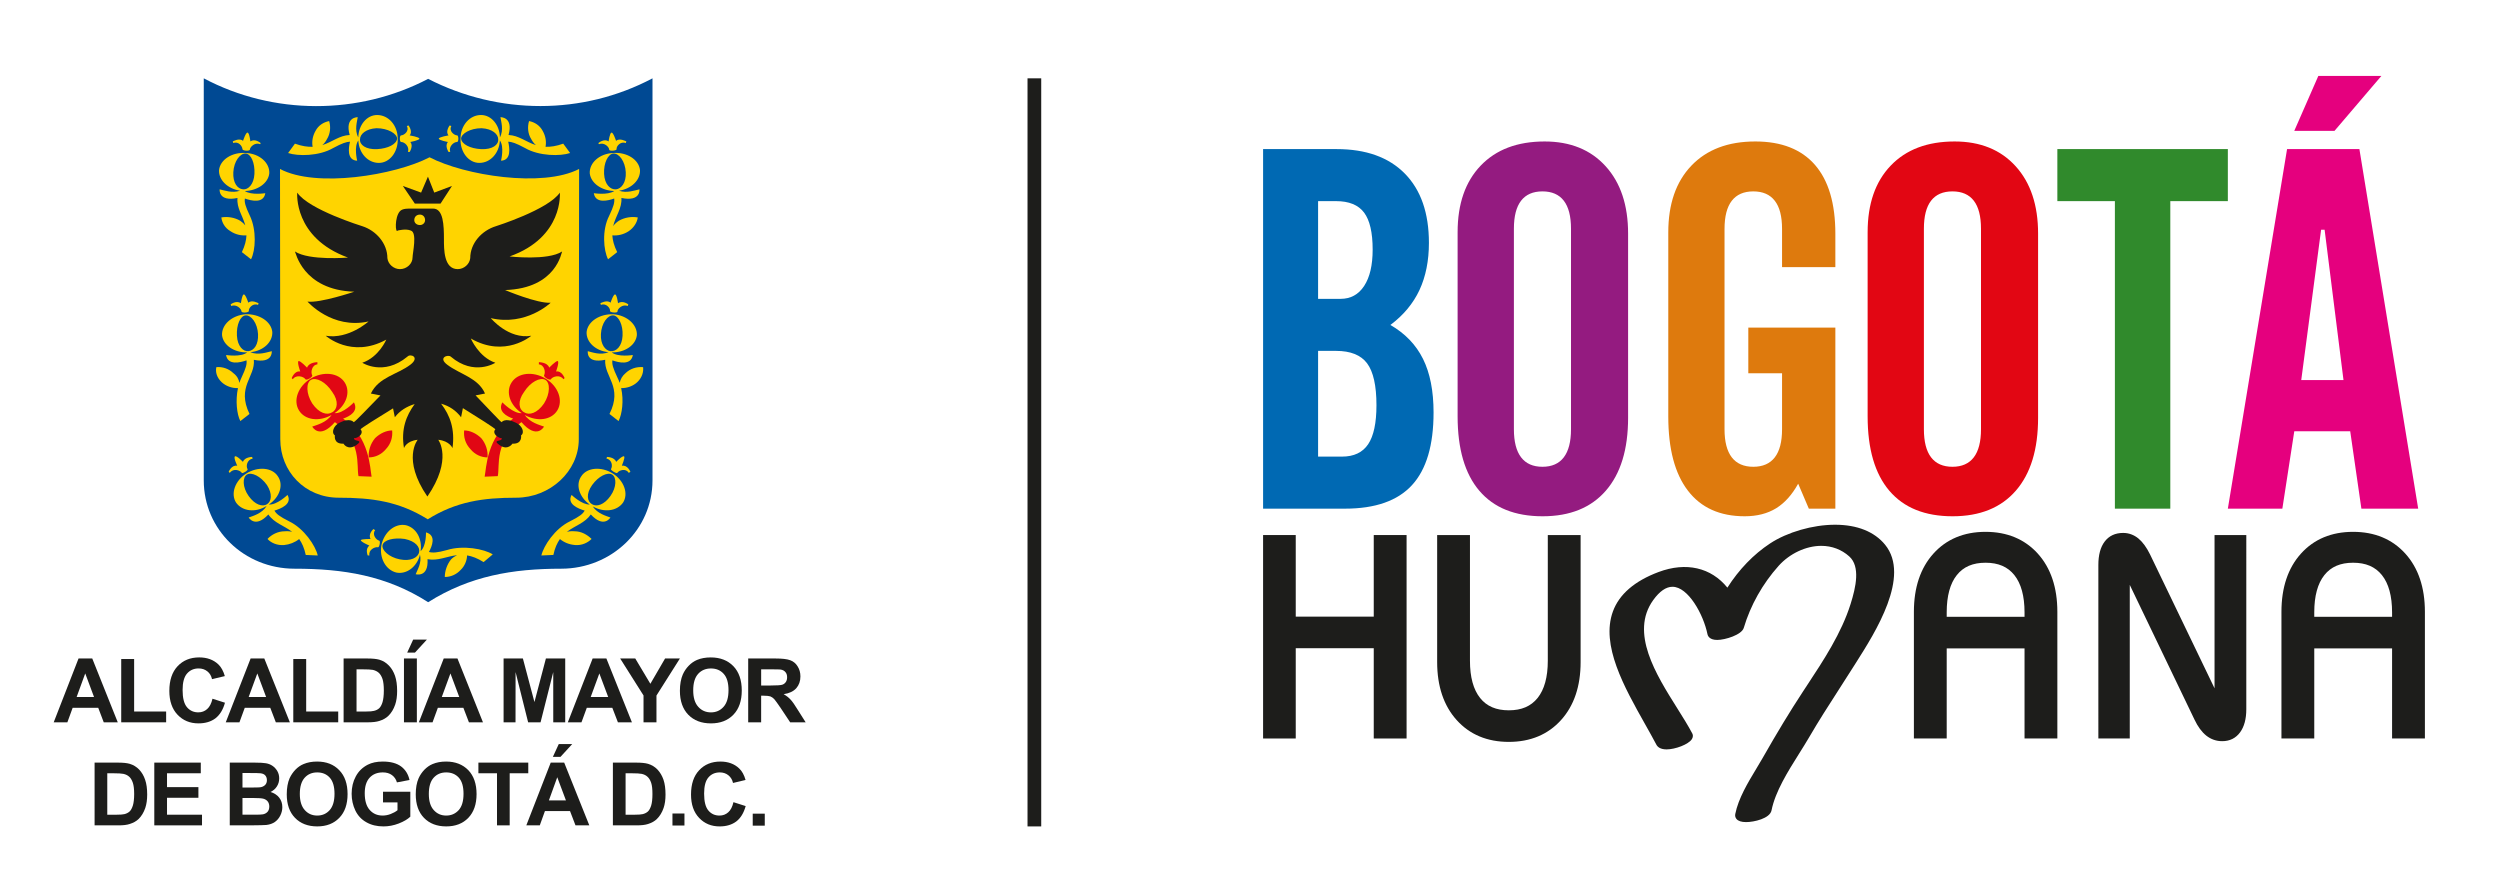 <?xml version="1.0" encoding="utf-8"?>
<!-- Generator: Adobe Illustrator 14.0.0, SVG Export Plug-In . SVG Version: 6.00 Build 43363)  -->
<!DOCTYPE svg PUBLIC "-//W3C//DTD SVG 1.1//EN" "http://www.w3.org/Graphics/SVG/1.1/DTD/svg11.dtd">
<svg version="1.1" id="Capa_1" xmlns="http://www.w3.org/2000/svg" xmlns:xlink="http://www.w3.org/1999/xlink" x="0px" y="0px"
	 width="498.648px" height="174.546px" viewBox="0 0 498.648 174.546" enable-background="new 0 0 498.648 174.546"
	 xml:space="preserve">
<g>
	<g>
		<path fill="#0069B3" d="M251.935,101.458v-71.72h14.649c5.874,0,10.418,1.628,13.624,4.89c3.203,3.257,4.803,7.864,4.803,13.816
			c0,3.572-0.631,6.706-1.884,9.407c-1.259,2.69-3.19,5.018-5.802,6.967c2.934,1.687,5.105,3.945,6.508,6.769
			c1.404,2.825,2.104,6.385,2.104,10.683c0,6.545-1.435,11.377-4.307,14.5c-2.87,3.123-7.322,4.687-13.36,4.687H251.935z
			 M262.905,59.609h4.475c2.021,0,3.592-0.86,4.716-2.579c1.129-1.724,1.692-4.138,1.692-7.244c0-3.401-0.57-5.868-1.714-7.389
			c-1.145-1.521-3.008-2.279-5.592-2.279h-3.577V59.609z M262.905,91.075h4.772c2.37,0,4.108-0.822,5.216-2.472
			c1.103-1.655,1.654-4.244,1.654-7.773c0-3.897-0.621-6.679-1.856-8.344c-1.235-1.666-3.308-2.499-6.209-2.499h-3.577V91.075z"/>
		<path fill="#941B80" d="M290.735,46.305c0-5.648,1.538-10.074,4.61-13.277c3.073-3.208,7.322-4.81,12.74-4.81
			c5.121,0,9.179,1.644,12.168,4.933c2.993,3.289,4.486,7.773,4.486,13.454v36.73c0,6.284-1.479,11.126-4.436,14.532
			c-2.957,3.406-7.161,5.109-12.615,5.109c-5.518,0-9.725-1.692-12.615-5.082c-2.892-3.39-4.339-8.339-4.339-14.852V46.305z
			 M313.351,85.619V45.61c0-2.477-0.481-4.34-1.438-5.579c-0.957-1.238-2.374-1.857-4.258-1.857s-3.303,0.619-4.258,1.857
			c-0.959,1.239-1.436,3.102-1.436,5.579v40.008c0,2.478,0.477,4.346,1.436,5.601c0.955,1.254,2.374,1.885,4.258,1.885
			s3.301-0.63,4.258-1.885C312.869,89.964,313.351,88.096,313.351,85.619z"/>
		<path fill="#DE7A0D" d="M332.755,83.062V46.353c0-5.665,1.538-10.102,4.611-13.315c3.074-3.214,7.323-4.821,12.747-4.821
			c5.221,0,9.188,1.559,11.9,4.671c2.711,3.118,4.066,7.704,4.066,13.758v6.631h-10.632v-7.624c0-2.493-0.481-4.362-1.446-5.605
			c-0.964-1.25-2.394-1.874-4.29-1.874c-1.894,0-3.328,0.625-4.291,1.874c-0.963,1.244-1.446,3.112-1.446,5.605v39.981
			c0,2.472,0.483,4.335,1.446,5.59c0.963,1.249,2.397,1.879,4.291,1.879c1.896,0,3.326-0.63,4.29-1.879
			c0.965-1.254,1.446-3.118,1.446-5.59V74.456h-6.73v-9.113h17.362v36.116h-5.29l-2.126-4.981c-1.224,2.216-2.696,3.854-4.416,4.912
			c-1.725,1.052-3.806,1.585-6.254,1.585c-4.935,0-8.706-1.697-11.319-5.104C334.06,94.471,332.755,89.538,332.755,83.062z"/>
		<path fill="#E20613" d="M372.517,46.305c0-5.648,1.536-10.074,4.611-13.277c3.07-3.208,7.318-4.81,12.736-4.81
			c5.123,0,9.18,1.644,12.168,4.933c2.989,3.289,4.484,7.773,4.484,13.454v36.73c0,6.284-1.477,11.126-4.436,14.532
			c-2.959,3.406-7.159,5.109-12.613,5.109c-5.518,0-9.724-1.692-12.613-5.082c-2.894-3.39-4.338-8.339-4.338-14.852V46.305z
			 M395.128,85.619V45.61c0-2.477-0.479-4.34-1.435-5.579c-0.959-1.238-2.378-1.857-4.26-1.857c-1.884,0-3.305,0.619-4.262,1.857
			c-0.956,1.239-1.432,3.102-1.432,5.579v40.008c0,2.478,0.476,4.346,1.432,5.601c0.957,1.254,2.378,1.885,4.262,1.885
			c1.882,0,3.301-0.63,4.26-1.885C394.648,89.964,395.128,88.096,395.128,85.619z"/>
		<path fill="#308A2C" d="M410.358,40.117V29.739h34.007v10.378h-11.477v61.341h-11.054V40.117H410.358z"/>
		<path fill="#E5007E" d="M444.365,101.458l11.812-71.72h14.427l11.727,71.72H471l-2.229-15.439h-11.155l-2.38,15.439H444.365z
			 M465.632,26.108h-8.021l4.801-10.965h12.579L465.632,26.108z M459.005,75.806h8.426l-3.766-29.987h-0.698L459.005,75.806z"/>
		<path fill="#1D1D1B" d="M366.013,104.662c-4.43,0-9.517,1.469-12.964,3.74c-3.277,2.157-6.202,5.189-8.506,8.809
			c-3.25-4.007-8.225-5.178-13.723-3.118c-4.795,1.799-7.862,4.447-9.111,7.872c-2.45,6.719,2.253,15.077,6.404,22.452
			c0.802,1.425,1.576,2.805,2.266,4.113c0.227,0.433,0.766,0.945,2.043,0.945c1.676,0,4.391-0.977,5.057-2.077
			c0.297-0.495,0.17-0.899,0.063-1.099c-0.818-1.555-1.883-3.252-3.014-5.049c-4.213-6.703-9.457-15.042-4.781-21.552
			c1.268-1.764,2.563-2.659,3.848-2.659c3.12,0,6.162,5.494,6.969,9.434c0.089,0.438,0.467,1.169,1.962,1.169
			c1.565,0,4.873-1.015,5.284-2.405c1.339-4.505,3.742-8.785,6.956-12.378c2.206-2.456,5.464-3.982,8.504-3.982
			c2.115,0,4.043,0.729,5.573,2.101c2.257,2.023,1.332,6.14,0.271,9.503c-1.827,5.809-5.333,11.137-8.728,16.288l-0.798,1.215
			c-2.563,3.902-5.176,8.214-7.995,13.175c-0.396,0.702-0.838,1.431-1.292,2.181c-1.674,2.777-3.57,5.924-4.189,9.018
			c-0.072,0.363,0.011,0.712,0.233,0.987c0.346,0.419,0.995,0.633,1.931,0.633c1.555,0,4.741-0.706,5.07-2.339
			c0.753-3.772,3.272-7.775,5.494-11.31c0.719-1.148,1.419-2.259,2.036-3.319c1.858-3.2,3.896-6.363,5.867-9.423
			c0.984-1.524,1.967-3.051,2.932-4.586l0.563-0.886c3.808-5.998,10.895-17.159,5.759-23.461
			C373.874,106.045,370.419,104.662,366.013,104.662z"/>
		<polygon fill="#1D1D1B" points="274.007,122.993 258.448,122.993 258.448,106.72 251.935,106.72 251.935,147.3 258.448,147.3 
			258.448,129.292 274.007,129.292 274.007,147.3 280.556,147.3 280.556,106.72 274.007,106.72 		"/>
		<path fill="#1D1D1B" d="M308.723,131.804c0,3.241-0.684,5.734-2.035,7.416c-1.329,1.655-3.205,2.458-5.742,2.458
			c-2.532,0-4.405-0.803-5.726-2.458c-1.343-1.679-2.023-4.172-2.023-7.416V106.72h-6.544v25.329c0,4.81,1.307,8.703,3.886,11.567
			c2.595,2.893,6.097,4.361,10.407,4.361s7.819-1.468,10.422-4.359c2.589-2.864,3.901-6.756,3.901-11.569V106.72h-6.546V131.804z"/>
		<path fill="#1D1D1B" d="M396.037,106.08c-4.31,0-7.813,1.462-10.409,4.351c-2.577,2.864-3.884,6.764-3.884,11.598V147.3h6.544
			v-17.976h15.524V147.3h6.546v-25.271c0-4.834-1.313-8.737-3.898-11.601C403.849,107.542,400.344,106.08,396.037,106.08z
			 M388.288,122.136c0-3.254,0.679-5.755,2.021-7.434c1.317-1.655,3.193-2.461,5.728-2.461c2.537,0,4.413,0.806,5.741,2.464
			c1.349,1.682,2.034,4.18,2.034,7.432v0.894h-15.524V122.136z"/>
		<path fill="#1D1D1B" d="M441.709,137.284l-12.867-26.707c-0.689-1.398-1.468-2.466-2.323-3.176
			c-0.896-0.731-1.918-1.103-3.037-1.103c-1.59,0-2.832,0.587-3.7,1.743c-0.825,1.097-1.245,2.659-1.245,4.645V147.3h6.265v-30.636
			l12.916,26.88c0.66,1.396,1.447,2.464,2.34,3.177c0.93,0.739,1.999,1.112,3.174,1.112c1.519,0,2.726-0.598,3.585-1.777
			c0.814-1.116,1.229-2.658,1.229-4.583V106.72h-6.335V137.284z"/>
		<path fill="#1D1D1B" d="M479.77,110.431c-2.608-2.889-6.113-4.351-10.422-4.351c-4.308,0-7.811,1.462-10.407,4.351
			c-2.579,2.861-3.886,6.764-3.886,11.598V147.3h6.546v-17.976h15.521V147.3h6.547v-25.271
			C483.669,117.194,482.355,113.292,479.77,110.431z M461.601,122.136c0-3.254,0.679-5.755,2.021-7.434
			c1.32-1.655,3.19-2.461,5.726-2.461c2.537,0,4.417,0.806,5.745,2.464c1.345,1.679,2.029,4.18,2.029,7.432v0.894h-15.521V122.136z"
			/>
	</g>
	<g>
		<rect x="204.948" y="15.624" fill="#1D1D1B" width="2.733" height="149.212"/>
	</g>
	<g>
		<g>
			<g>
				<g>
					<g>
						<path fill="#1D1D1B" d="M23.491,144.075h-2.797l-1.101-2.897h-5.102l-1.055,2.897H10.71l4.955-12.734H18.4L23.491,144.075z
							 M18.754,139.019l-1.753-4.699l-1.716,4.699H18.754z"/>
					</g>
				</g>
				<g>
					<g>
						<polygon fill="#1D1D1B" points="24.179,144.072 24.179,131.448 26.754,131.448 26.754,141.918 33.138,141.918 33.138,144.072 
													"/>
					</g>
				</g>
				<g>
					<g>
						<path fill="#1D1D1B" d="M42.382,139.367l2.49,0.798c-0.381,1.392-1.019,2.424-1.903,3.113
							c-0.894,0.672-2.021,1.007-3.386,1.007c-1.692,0-3.081-0.574-4.173-1.728c-1.093-1.153-1.634-2.738-1.634-4.739
							c0-2.117,0.541-3.753,1.642-4.931c1.098-1.169,2.535-1.76,4.318-1.76c1.562,0,2.829,0.462,3.806,1.383
							c0.569,0.537,1.01,1.33,1.303,2.345l-2.553,0.61c-0.144-0.658-0.458-1.186-0.937-1.561c-0.48-0.386-1.064-0.577-1.737-0.577
							c-0.953,0-1.717,0.343-2.312,1.021c-0.587,0.672-0.884,1.766-0.884,3.28c0,1.611,0.292,2.751,0.874,3.437
							c0.579,0.68,1.33,1.024,2.259,1.024c0.683,0,1.277-0.221,1.764-0.658C41.81,140.997,42.163,140.309,42.382,139.367"/>
					</g>
				</g>
				<g>
					<g>
						<path fill="#1D1D1B" d="M57.818,144.075h-2.8l-1.11-2.897h-5.089l-1.061,2.897h-2.729l4.96-12.734h2.73L57.818,144.075z
							 M53.078,139.019l-1.755-4.699l-1.722,4.699H53.078z"/>
					</g>
				</g>
				<g>
					<g>
						<polygon fill="#1D1D1B" points="58.499,144.072 58.499,131.448 61.07,131.448 61.07,141.918 67.461,141.918 67.461,144.072 
													"/>
					</g>
				</g>
				<g>
					<g>
						<path fill="#1D1D1B" d="M68.536,131.341h4.699c1.06,0,1.871,0.082,2.428,0.243c0.74,0.215,1.381,0.616,1.913,1.176
							c0.541,0.557,0.941,1.25,1.22,2.055c0.279,0.818,0.416,1.819,0.416,3.013c0,1.048-0.128,1.953-0.388,2.713
							c-0.318,0.93-0.776,1.673-1.366,2.247c-0.446,0.44-1.05,0.777-1.807,1.015c-0.569,0.181-1.331,0.27-2.275,0.27h-4.84V131.341z
							 M71.114,133.504v8.414h1.916c0.727,0,1.234-0.04,1.556-0.128c0.425-0.097,0.765-0.271,1.044-0.519
							c0.276-0.258,0.496-0.665,0.672-1.231c0.165-0.575,0.258-1.34,0.258-2.325c0-0.984-0.093-1.736-0.258-2.264
							c-0.177-0.522-0.416-0.937-0.727-1.235c-0.321-0.286-0.713-0.488-1.192-0.601c-0.367-0.071-1.067-0.11-2.113-0.11H71.114z"/>
					</g>
				</g>
				<g>
					<g>
						<path fill="#1D1D1B" d="M81.215,130.173l1.192-2.593h2.735l-2.379,2.593H81.215z M80.574,131.341h2.573v12.731h-2.573V131.341
							z"/>
					</g>
				</g>
				<g>
					<g>
						<path fill="#1D1D1B" d="M96.332,144.075h-2.797l-1.11-2.897h-5.092l-1.057,2.897h-2.729l4.959-12.734h2.74L96.332,144.075z
							 M91.6,139.019l-1.758-4.699l-1.721,4.699H91.6z"/>
					</g>
				</g>
				<g>
					<g>
						<polygon fill="#1D1D1B" points="100.446,144.072 100.446,131.341 104.296,131.341 106.599,140.029 108.886,131.341 
							112.738,131.341 112.738,144.072 110.352,144.072 110.349,134.053 107.819,144.072 105.341,144.072 102.837,134.053 
							102.826,144.072 						"/>
					</g>
				</g>
				<g>
					<g>
						<path fill="#1D1D1B" d="M126.044,144.075h-2.794l-1.118-2.897h-5.091l-1.063,2.897h-2.723l4.951-12.734h2.744L126.044,144.075
							z M121.308,139.019l-1.761-4.699l-1.726,4.699H121.308z"/>
					</g>
				</g>
				<g>
					<g>
						<polygon fill="#1D1D1B" points="128.357,144.072 128.357,138.718 123.697,131.341 126.709,131.341 129.722,136.388 
							132.657,131.341 135.613,131.341 130.938,138.731 130.938,144.072 						"/>
					</g>
				</g>
				<g>
					<g>
						<path fill="#1D1D1B" d="M135.613,137.789c0-1.299,0.202-2.388,0.58-3.262c0.296-0.656,0.689-1.238,1.181-1.742
							c0.504-0.521,1.064-0.905,1.653-1.155c0.788-0.334,1.707-0.501,2.746-0.501c1.87,0,3.375,0.583,4.505,1.744
							c1.122,1.164,1.675,2.786,1.675,4.856c0,2.052-0.554,3.668-1.661,4.816c-1.119,1.167-2.621,1.741-4.485,1.741
							c-1.903,0-3.394-0.574-4.526-1.728C136.171,141.406,135.613,139.813,135.613,137.789 M138.268,137.704
							c0,1.436,0.333,2.533,0.999,3.269c0.657,0.745,1.517,1.118,2.541,1.118c1.013,0,1.862-0.374,2.513-1.109
							c0.66-0.732,0.987-1.841,0.987-3.318c0-1.453-0.308-2.542-0.959-3.26c-0.637-0.714-1.494-1.074-2.541-1.074
							c-1.059,0-1.923,0.368-2.567,1.089C138.589,135.146,138.268,136.238,138.268,137.704z"/>
					</g>
				</g>
				<g>
					<g>
						<path fill="#1D1D1B" d="M149.234,144.072v-12.731h5.409c1.36,0,2.354,0.115,2.97,0.345c0.618,0.224,1.119,0.632,1.474,1.218
							c0.378,0.591,0.564,1.257,0.564,2.018c0,0.954-0.281,1.732-0.837,2.362c-0.565,0.618-1.394,1.016-2.507,1.175
							c0.549,0.321,1.011,0.677,1.366,1.069c0.368,0.384,0.848,1.067,1.454,2.062l1.569,2.482h-3.088l-1.841-2.771
							c-0.667-0.99-1.124-1.608-1.354-1.875c-0.254-0.255-0.503-0.425-0.771-0.527c-0.291-0.089-0.721-0.136-1.307-0.136h-0.517
							v5.308H149.234z M151.818,136.73h1.895c1.238,0,1.992-0.056,2.299-0.151c0.325-0.105,0.552-0.29,0.728-0.545
							c0.176-0.253,0.256-0.577,0.256-0.951c0-0.425-0.106-0.77-0.345-1.038c-0.223-0.262-0.532-0.438-0.961-0.5
							c-0.194-0.024-0.822-0.038-1.866-0.038h-2.005V136.73z"/>
					</g>
				</g>
			</g>
			<g>
				<g>
					<g>
						<rect x="134.128" y="162.26" fill="#1D1D1B" width="2.393" height="2.397"/>
					</g>
				</g>
				<g>
					<g>
						<path fill="#1D1D1B" d="M18.866,152.11h4.622c1.044,0,1.83,0.081,2.382,0.24c0.731,0.217,1.357,0.604,1.888,1.149
							c0.523,0.552,0.921,1.229,1.191,2.032c0.278,0.8,0.409,1.784,0.409,2.949c0,1.043-0.127,1.928-0.379,2.671
							c-0.314,0.91-0.76,1.644-1.336,2.206c-0.442,0.433-1.041,0.767-1.783,0.999c-0.558,0.185-1.301,0.27-2.231,0.27h-4.762V152.11
							z M21.397,154.235v8.265h1.893c0.709,0,1.217-0.038,1.531-0.115c0.408-0.102,0.748-0.278,1.019-0.52
							c0.27-0.245,0.487-0.65,0.663-1.201c0.17-0.559,0.258-1.333,0.258-2.291c0-0.967-0.088-1.709-0.258-2.221
							c-0.176-0.52-0.41-0.923-0.717-1.213c-0.306-0.289-0.699-0.481-1.172-0.584c-0.35-0.073-1.043-0.12-2.078-0.12H21.397z"/>
					</g>
				</g>
				<g>
					<g>
						<polygon fill="#1D1D1B" points="30.777,164.625 30.777,152.11 40.049,152.11 40.049,154.235 33.312,154.235 33.312,157 
							39.574,157 39.574,159.123 33.312,159.123 33.312,162.5 40.292,162.5 40.292,164.625 						"/>
					</g>
				</g>
				<g>
					<g>
						<path fill="#1D1D1B" d="M45.83,152.112h5.008c0.98,0,1.715,0.042,2.208,0.126c0.482,0.084,0.918,0.247,1.303,0.514
							c0.387,0.257,0.704,0.611,0.961,1.035c0.254,0.441,0.38,0.928,0.38,1.466c0,0.588-0.151,1.127-0.466,1.614
							c-0.314,0.495-0.747,0.855-1.279,1.099c0.761,0.229,1.339,0.608,1.748,1.131c0.417,0.544,0.62,1.166,0.62,1.895
							c0,0.57-0.132,1.125-0.398,1.662c-0.265,0.538-0.631,0.965-1.078,1.288c-0.465,0.325-1.033,0.524-1.703,0.603
							c-0.418,0.039-1.441,0.065-3.045,0.076h-4.26V152.112z M48.364,154.188v2.892h1.649c0.985,0,1.59-0.017,1.835-0.041
							c0.427-0.049,0.764-0.206,1.015-0.45c0.249-0.242,0.374-0.569,0.374-0.974c0-0.386-0.111-0.701-0.322-0.945
							c-0.208-0.243-0.531-0.383-0.953-0.432c-0.244-0.032-0.964-0.051-2.156-0.051H48.364z M48.364,159.165v3.333h2.333
							c0.908,0,1.493-0.019,1.741-0.072c0.372-0.069,0.681-0.239,0.921-0.495c0.234-0.266,0.353-0.62,0.353-1.063
							c0-0.377-0.092-0.7-0.273-0.957c-0.187-0.263-0.448-0.447-0.789-0.571c-0.353-0.123-1.096-0.176-2.246-0.176H48.364z"/>
					</g>
				</g>
				<g>
					<g>
						<path fill="#1D1D1B" d="M57.196,158.439c0-1.271,0.191-2.332,0.563-3.203c0.29-0.634,0.682-1.205,1.171-1.72
							c0.487-0.497,1.027-0.874,1.622-1.118c0.777-0.331,1.669-0.499,2.696-0.499c1.846,0,3.316,0.57,4.418,1.721
							c1.111,1.136,1.66,2.727,1.66,4.77c0,2.011-0.543,3.597-1.644,4.728c-1.098,1.144-2.565,1.716-4.405,1.716
							c-1.858,0-3.338-0.573-4.43-1.697C57.743,162.003,57.196,160.433,57.196,158.439 M59.802,158.359
							c0,1.415,0.329,2.485,0.982,3.212c0.653,0.738,1.487,1.101,2.491,1.101c1.006,0,1.833-0.363,2.483-1.085
							c0.642-0.724,0.963-1.813,0.963-3.263c0-1.428-0.313-2.498-0.94-3.204c-0.627-0.704-1.468-1.056-2.506-1.056
							c-1.039,0-1.879,0.36-2.515,1.07C60.123,155.85,59.802,156.919,59.802,158.359z"/>
					</g>
				</g>
				<g>
					<g>
						<path fill="#1D1D1B" d="M76.395,160.048v-2.126h5.446v4.973c-0.534,0.507-1.294,0.963-2.302,1.355
							c-1.004,0.39-2.023,0.585-3.05,0.585c-1.314,0-2.446-0.273-3.42-0.832c-0.971-0.538-1.703-1.328-2.195-2.346
							c-0.481-1.022-0.737-2.13-0.737-3.331c0-1.305,0.281-2.463,0.829-3.466c0.542-1.022,1.342-1.794,2.393-2.337
							c0.801-0.414,1.8-0.624,2.996-0.624c1.553,0,2.765,0.329,3.644,0.972c0.871,0.652,1.429,1.552,1.682,2.706l-2.509,0.477
							c-0.177-0.617-0.51-1.099-0.993-1.457c-0.492-0.359-1.09-0.535-1.824-0.535c-1.099,0-1.975,0.35-2.624,1.05
							c-0.651,0.704-0.981,1.733-0.981,3.111c0,1.477,0.331,2.595,0.992,3.329c0.657,0.747,1.517,1.118,2.586,1.118
							c0.53,0,1.065-0.106,1.591-0.307c0.535-0.209,0.981-0.452,1.365-0.754v-1.563H76.395z"/>
					</g>
				</g>
				<g>
					<g>
						<path fill="#1D1D1B" d="M82.925,158.439c0-1.271,0.186-2.332,0.569-3.203c0.282-0.634,0.674-1.205,1.167-1.72
							c0.495-0.497,1.029-0.874,1.618-1.118c0.783-0.331,1.673-0.499,2.698-0.499c1.826,0,3.314,0.57,4.433,1.721
							c1.087,1.136,1.645,2.727,1.645,4.77c0,2.011-0.555,3.597-1.636,4.728c-1.099,1.144-2.566,1.716-4.411,1.716
							c-1.863,0-3.343-0.573-4.437-1.697C83.471,162.003,82.925,160.433,82.925,158.439 M85.534,158.359
							c0,1.415,0.319,2.485,0.976,3.212c0.654,0.738,1.489,1.101,2.487,1.101c1.007,0,1.83-0.363,2.495-1.085
							c0.647-0.724,0.962-1.813,0.962-3.263c0-1.428-0.304-2.498-0.932-3.204c-0.638-0.704-1.478-1.056-2.524-1.056
							c-1.039,0-1.875,0.36-2.51,1.07C85.847,155.85,85.534,156.919,85.534,158.359z"/>
					</g>
				</g>
				<g>
					<g>
						<polygon fill="#1D1D1B" points="99.132,164.625 99.132,154.235 95.422,154.235 95.422,152.11 105.369,152.11 105.369,154.235 
							101.662,154.235 101.662,164.625 						"/>
					</g>
				</g>
				<g>
					<g>
						<path fill="#1D1D1B" d="M117.544,164.625h-2.757l-1.089-2.849h-5.005l-1.027,2.849h-2.686l4.868-12.516h2.686L117.544,164.625
							z M112.884,159.653l-1.733-4.625l-1.673,4.625H112.884z M110.275,150.966l1.174-2.55h2.681l-2.339,2.55H110.275z"/>
					</g>
				</g>
				<g>
					<g>
						<path fill="#1D1D1B" d="M122.249,152.11h4.631c1.03,0,1.831,0.081,2.379,0.24c0.728,0.217,1.364,0.604,1.887,1.149
							c0.512,0.552,0.921,1.229,1.195,2.032c0.27,0.8,0.403,1.786,0.403,2.949c0,1.043-0.125,1.928-0.381,2.671
							c-0.311,0.91-0.769,1.644-1.343,2.206c-0.435,0.433-1.03,0.767-1.77,0.999c-0.564,0.185-1.316,0.27-2.243,0.27h-4.76V152.11z
							 M124.78,154.235v8.265h1.887c0.714,0,1.215-0.038,1.533-0.115c0.413-0.102,0.749-0.278,1.027-0.52
							c0.265-0.245,0.482-0.65,0.658-1.201c0.17-0.559,0.25-1.333,0.25-2.291c0-0.967-0.079-1.709-0.25-2.221
							c-0.176-0.52-0.411-0.923-0.729-1.213c-0.297-0.289-0.694-0.481-1.159-0.584c-0.354-0.073-1.046-0.12-2.077-0.12H124.78z"/>
					</g>
				</g>
				<g>
					<g>
						<path fill="#1D1D1B" d="M146.292,160.001l2.44,0.778c-0.381,1.369-0.998,2.393-1.863,3.058
							c-0.876,0.659-1.984,0.998-3.332,0.998c-1.665,0-3.021-0.568-4.089-1.697c-1.082-1.136-1.617-2.688-1.617-4.663
							c0-2.079,0.541-3.697,1.619-4.841c1.076-1.158,2.496-1.735,4.24-1.735c1.53,0,2.783,0.456,3.736,1.364
							c0.571,0.524,1.001,1.307,1.284,2.308l-2.502,0.596c-0.142-0.649-0.466-1.164-0.93-1.537
							c-0.467-0.375-1.042-0.567-1.699-0.567c-0.947,0-1.698,0.331-2.274,0.997c-0.58,0.668-0.862,1.742-0.862,3.233
							c0,1.577,0.279,2.703,0.854,3.372c0.563,0.674,1.297,1.007,2.213,1.007c0.681,0,1.26-0.219,1.736-0.645
							C145.733,161.601,146.087,160.924,146.292,160.001"/>
					</g>
				</g>
				<g>
					<g>
						<rect x="150.138" y="162.292" fill="#1D1D1B" width="2.401" height="2.393"/>
					</g>
				</g>
			</g>
		</g>
		<g>
			<g>
				<path fill-rule="evenodd" clip-rule="evenodd" fill="#004993" d="M40.644,15.624c13.869,7.356,30.848,7.384,44.753,0.104
					c14.011,7.207,30.805,7.293,44.75-0.104v80.203c0,9.814-8.2,17.606-18.202,17.606c-9.68,0-18.216,1.436-26.548,6.68
					c-8.333-5.331-16.954-6.68-26.65-6.68c-10.02,0-18.104-7.792-18.104-17.606V15.624z"/>
			</g>
			<g>
				<path fill-rule="evenodd" clip-rule="evenodd" fill="#FFD400" d="M55.906,87.625c0,6.405,4.898,11.647,11.659,11.647
					c6.597,0,12.022,0.717,17.752,4.307c5.688-3.559,11.081-4.307,17.633-4.307c6.755,0,12.494-5.242,12.494-11.647l0.063-53.925
					c-7.272,3.785-22.866,1.298-29.828-2.327c-6.888,3.586-22.651,6.168-29.829,2.327"/>
			</g>
			<g>
				<path fill-rule="evenodd" clip-rule="evenodd" fill="#E10714" d="M92.577,85.855c-0.128,1.315,0.222,2.633,1.258,3.73
					c0.901,1.101,2.154,1.648,3.408,1.648c0.105-1.313-0.333-2.745-1.254-3.837C94.955,86.405,93.709,85.855,92.577,85.855
					 M109.885,75.639c0.336-0.546,1.817-0.983,2.502,0l0.23-0.22c0,0-0.558-1.532-1.708-1.32c0,0,0.689-1.859,0.338-2.08
					c-0.338-0.114-1.696,1.313-1.696,1.313c-0.353-1.092-2.068-1.092-2.068-1.092v0.436c1.149,0.111,1.377,1.646,1.027,2.198
					C108.405,75.203,109.651,75.965,109.885,75.639z M108.511,80.477c1.251-1.982,1.251-4.175,0.228-4.722
					c-1.021-0.552-2.951,0.435-4.203,2.415c-1.366,1.866-1.036,3.514,0,4.061C105.546,82.891,107.15,82.45,108.511,80.477z
					 M78.222,85.855c0.116,1.315-0.223,2.633-1.25,3.73c-0.913,1.101-2.165,1.648-3.42,1.648c-0.111-1.313,0.347-2.745,1.255-3.837
					C75.834,86.405,77.086,85.855,78.222,85.855z M60.912,75.639c-0.339-0.546-1.826-0.983-2.508,0l-0.219-0.22
					c0,0,0.561-1.532,1.706-1.32c0,0-0.682-1.859-0.343-2.08c0.343-0.114,1.703,1.313,1.703,1.313
					c0.344-1.092,2.057-1.092,2.057-1.092v0.436c-1.142,0.111-1.368,1.646-1.026,2.198C62.395,75.203,61.14,75.965,60.912,75.639z
					 M62.281,80.477c-1.252-1.982-1.252-4.175-0.226-4.722c1.021-0.552,2.951,0.435,4.208,2.415c1.37,1.866,1.029,3.514,0,4.061
					C65.243,82.891,63.646,82.45,62.281,80.477z M71.504,94.97c-0.448-2.158,0.748-6.958-4.705-10.77
					c-3.12,3.588-4.518,0.887-4.518,0.887c0.833-0.3,2.829-0.787,3.85-2.312c-2.523,1.402-5.275,1.008-6.472-0.876
					c-1.255-1.974-0.223-4.833,2.281-6.365c2.506-1.543,5.571-1.213,6.826,0.767c1.216,1.915,0.294,4.544-2.036,6.107
					c1.679,0.145,3.864-2.154,3.864-2.154c0.956,1.771-0.79,2.765-2.158,3.249c5.344,3.636,5.36,10.002,5.685,11.576L71.504,94.97z
					 M99.286,94.97c0.449-2.158-0.751-6.958,4.721-10.77c3.102,3.588,4.504,0.887,4.504,0.887c-0.832-0.3-2.814-0.787-3.844-2.312
					c2.524,1.402,5.273,1.008,6.471-0.876c1.25-1.974,0.233-4.833-2.277-6.365c-2.504-1.543-5.583-1.213-6.829,0.767
					c-1.218,1.915-0.304,4.544,2.043,6.107c-1.694,0.145-3.875-2.154-3.875-2.154c-0.956,1.771,0.794,2.765,2.151,3.249
					c-5.326,3.636-5.338,10.002-5.686,11.576L99.286,94.97z"/>
			</g>
			<g>
				<path fill-rule="evenodd" clip-rule="evenodd" fill="#1D1D1B" d="M82.632,43.905c0-0.66,0.455-1.102,1.13-1.102
					c0.574,0,1.026,0.442,1.026,1.102c0,0.545-0.452,0.983-1.026,0.983C83.086,44.888,82.632,44.451,82.632,43.905 M87.87,40.609
					l2.28-3.518l-3.535,1.326l-1.257-3.181l-1.366,3.181l-3.642-1.326l2.392,3.518H87.87z M89.185,72.729
					c-1.884-1.441,0.23-2.072,0.731-1.59c4.673,3.955,8.887,1.215,8.887,1.215c-3.309-1.11-4.895-4.841-4.895-4.841
					c6.831,3.957,12.064-0.542,12.064-0.542c-4.544,0.767-8.084-3.518-8.084-3.518c7.06,1.647,11.951-3.072,11.951-3.072
					c-2.617,0.213-9.1-2.527-9.1-2.527c10.361-0.326,11.272-7.695,11.385-7.695c-2.853,1.874-10.479,0.991-10.479,0.991
					c10.824-3.84,10.021-12.73,10.021-12.73c-2.29,3.4-12.744,6.695-12.744,6.695c-2.851,0.873-5.127,3.41-5.127,6.366
					c-0.123,1.21-1.252,2.198-2.501,2.198c-2.789,0-2.746-4.027-2.746-5.933c0-2.855-0.109-6.142-2.163-6.142h-4.098
					c-0.743,0-2.012-0.082-2.539,0.551c-1.064,1.231-0.899,4.486-0.423,3.833c0,0,1.596-0.438,2.618,0
					c1.32,0.383,0.344,4.489,0.344,5.387c0,1.207-1.138,2.304-2.507,2.304c-1.252,0-2.39-0.988-2.51-2.198
					c0-2.956-2.273-5.493-5.006-6.366c0,0-10.703-3.295-12.977-6.695c0,0-0.801,8.996,10.128,12.955c0,0-7.74,0.658-10.585-1.216
					c0.111,0,1.474,7.695,11.837,8.026c0,0-6.828,2.303-9.33,1.973c0,0,4.888,5.603,12.183,3.956c0,0-3.989,3.624-8.549,2.857
					c0,0,5.133,4.6,12.081,0.767c0,0-1.485,3.507-4.788,4.617c0,0,4.212,2.74,8.993-1.215c0.609-0.678,2.556,0.105,0.609,1.594
					c-2.604,1.985-6.311,2.467-7.893,5.762l1.917,0.376c-2.156,2.181-5.036,5.263-5.335,5.337c0,0-0.679-0.986-2.844,0.11
					c-1.142,0.549-1.709,1.973-0.911,2.528c0,0-0.341,1.757,1.708,1.643c0,0,0.796,1.432,2.506,0.331
					c1.597-1.101-0.116-0.767-0.347-1.203c-0.223-0.338,0.118-0.219,0.118-0.219c0.795-0.119,1.826-0.992,1.133-1.757
					c-0.074-0.144,3.707-2.498,6.481-4.193l0.356,1.775c0.959-1.286,2.356-2.151,3.96-2.632c-1.713,2.343-2.754,5.03-2.136,8.784
					c0,0,0.449-1.428,2.733-1.656c0,0-3.191,3.85,1.933,11.317c5.121-7.467,2.168-11.317,2.168-11.317
					c2.271,0.228,2.842,1.656,2.842,1.656c0.516-3.792-0.47-6.5-2.276-8.856c1.648,0.459,2.97,1.353,3.986,2.704l0.362-1.819
					c2.746,1.703,6.541,4.093,6.474,4.237c-0.695,0.765,0.443,1.638,1.129,1.757c0,0,0.233-0.119,0.123,0.219
					c-0.233,0.437-1.946,0.102-0.347,1.203c1.602,1.101,2.503-0.331,2.503-0.331c2.047,0.114,1.719-1.643,1.719-1.643
					c0.788-0.555,0.222-1.979-1.032-2.528c-2.158-1.096-2.843-0.11-2.843-0.11c-0.228-0.075-3.079-3.161-5.196-5.343l1.883-0.371
					C95.366,75.337,91.681,74.645,89.185,72.729z"/>
			</g>
			<g>
				<g>
					<path fill="#FFD400" d="M47.883,38.037c-1.544,0.548-3.167-0.074-4.076-0.272c0,0-0.298,2.532,3.563,1.721
						c-0.194,2.002,1.023,3.491,1.559,5.464c-0.274-0.338-0.615-0.639-1.024-0.925c-1.142-0.656-2.504-0.873-3.754-0.656
						c0.105,0.99,0.678,2.082,1.819,2.748c0.97,0.652,2.099,0.908,3.189,0.829c-0.039,0.962-0.296,2.054-0.915,3.344l1.825,1.426
						c0.912-1.758,1.139-5.821-0.227-8.674c-0.929-1.953-1.113-2.705-1-3.446c1.244,0.448,3.736,1.068,4.072-1.063
						c0,0-2.788,0.451-4.081-0.433c2.527-0.074,4.667-1.559,4.878-3.52c0.117-2.088-1.94-3.952-4.67-4.06
						c-2.728-0.222-5.122,1.32-5.353,3.4C43.583,35.885,45.39,37.654,47.883,38.037z M49.042,30.627
						c1.028,0.111,1.823,1.864,1.708,4.063c-0.113,2.089-1.253,3.187-2.275,3.074c-1.138-0.106-2.049-1.318-1.938-3.405
						C46.653,32.166,47.906,30.52,49.042,30.627z"/>
					<path fill="#FFD400" d="M89.344,28.319c-0.683,0.765,0.12,1.98,0.12,1.98h0.332c-0.332-1.096,0.692-1.98,1.378-1.98
						c0.33,0,0.33-1.318,0-1.318c-0.578,0-1.71-0.879-1.145-1.863l-0.344-0.115c0,0-0.91,1.207-0.222,1.978
						c0,0-1.941,0.33-1.941,0.656C87.522,27.992,89.344,28.319,89.344,28.319z"/>
					<path fill="#FFD400" d="M48.357,29.751c0,0.327,1.375,0.439,1.485,0.105c0-0.545,1.021-1.533,2.044-1.099l0.118-0.215
						c0,0-1.141-0.995-2.055-0.335c0,0-0.217-1.754-0.569-1.754c-0.339-0.109-0.907,1.648-0.907,1.648
						c-0.688-0.66-2.049,0.106-2.049,0.106l0.111,0.335C47.564,28.103,48.357,29.204,48.357,29.751z"/>
					<path fill="#FFD400" d="M121.508,29.857c0,0.334,1.479,0.222,1.479-0.105c-0.105-0.548,0.8-1.649,1.828-1.208l0.116-0.335
						c0,0-1.372-0.766-2.049-0.106c0,0-0.572-1.757-0.908-1.648c-0.347,0-0.586,1.754-0.586,1.754
						c-0.899-0.66-2.045,0.335-2.045,0.335l0.122,0.215C120.49,28.324,121.508,29.312,121.508,29.857z"/>
					<path fill="#FFD400" d="M123.156,62.142c0-0.555,1.019-1.542,2.042-1.101l0.128-0.33c0,0-1.152-0.881-2.057-0.224
						c0,0-0.225-1.752-0.578-1.752c-0.327-0.112-0.913,1.642-0.913,1.642c-0.669-0.653-2.031,0.111-2.031,0.111l0.11,0.33
						c1.01-0.441,1.921,0.664,1.813,1.206C121.671,62.358,123.156,62.468,123.156,62.142z"/>
					<path fill="#FFD400" d="M122.518,38.099c-1.294,0.884-4.077,0.433-4.077,0.433c0.335,2.123,2.819,1.512,4.065,1.063
						c0.102,0.742-0.068,1.493-0.999,3.446c-1.48,2.853-1.129,6.916-0.225,8.674l1.821-1.426c-0.639-1.29-0.91-2.386-0.967-3.344
						c1.102,0.089,2.254-0.164,3.258-0.829c1.007-0.666,1.699-1.757,1.815-2.748c-1.258-0.217-2.623,0-3.759,0.656
						c-0.484,0.325-0.862,0.681-1.149,1.068c0.495-2.039,1.801-3.556,1.645-5.611c3.915,0.823,3.6-1.718,3.6-1.718
						c-0.9,0.199-2.536,0.823-4.072,0.277c2.488-0.383,4.289-2.157,4.18-4.122c-0.22-2.08-2.616-3.622-5.344-3.4
						c-2.74,0.108-4.786,1.972-4.675,4.06C117.864,36.54,119.986,38.03,122.518,38.099z M122.311,30.627
						c1.141-0.108,2.396,1.539,2.505,3.732c0.116,2.087-0.917,3.299-1.933,3.405c-1.146,0.113-2.288-0.985-2.393-3.074
						C120.379,32.492,121.283,30.738,122.311,30.627z"/>
					<path fill="#FFD400" d="M51.468,60.818l0.107-0.33c0,0-1.362-0.764-2.046-0.111c0,0-0.569-1.753-0.91-1.642
						c-0.338,0-0.568,1.752-0.568,1.752c-0.914-0.658-2.046,0.224-2.046,0.224l0.112,0.33c1.021-0.441,2.054,0.546,2.054,1.101
						c0.111,0.326,1.468,0.216,1.468-0.118C49.529,61.482,50.439,60.377,51.468,60.818z"/>
					<path fill="#FFD400" d="M80.006,28.319c0.686,0,1.707,0.884,1.371,1.98h0.336c0,0,0.8-1.216,0.123-1.98
						c0,0,1.813-0.328,1.813-0.662c0-0.326-1.936-0.656-1.936-0.656c0.684-0.771-0.23-1.978-0.23-1.978l-0.341,0.115
						c0.571,0.984-0.56,1.863-1.135,1.863C79.667,27.001,79.667,28.319,80.006,28.319z"/>
					<path fill="#FFD400" d="M47.937,83.988l1.827-1.419c-2.621-5.449,1.193-7.381,0.865-10.803c3.872,0.812,3.575-1.72,3.575-1.72
						c-0.945,0.199-2.672,0.875-4.272,0.199c2.585-0.228,4.488-2.03,4.382-4.041c-0.229-2.092-2.618-3.626-5.353-3.523
						c-2.736,0.223-4.78,2.091-4.672,4.179c0.223,1.998,2.425,3.491,5.011,3.426c-1.229,1.006-4.208,0.524-4.208,0.524
						c0.339,2.125,2.823,1.513,4.075,1.066c0.103,0.74-0.08,1.492-0.997,3.441c-0.169,0.343-0.305,0.692-0.421,1.057
						c-0.106-0.707-0.49-1.415-1.184-1.93c-0.903-0.886-2.157-1.329-3.412-1.215c-0.226,0.988,0.113,2.088,1.027,2.969
						c0.854,0.819,2.106,1.256,3.286,1.214C46.94,79.9,47.236,82.637,47.937,83.988z M47.257,66.972
						c-0.121-2.199,0.679-3.953,1.703-4.067c1.14-0.106,2.395,1.538,2.508,3.737c0.107,2.086-0.794,3.293-1.939,3.404
						C48.508,70.154,47.367,69.054,47.257,66.972z"/>
					<path fill="#FFD400" d="M48.234,94.321c0.11,0.228,1.362-0.543,1.136-0.763c-0.343-0.551-0.117-1.871,1.03-2.092l-0.117-0.327
						c0,0-1.477,0-1.825,0.986c0,0-1.25-1.313-1.593-1.096c-0.343,0.223,0.459,1.868,0.459,1.868
						c-1.139-0.221-1.711,1.21-1.711,1.21l0.227,0.213C46.521,93.334,47.891,93.778,48.234,94.321z"/>
					<path fill="#FFD400" d="M124.029,92.898c0,0,0.697-1.645,0.461-1.868c-0.342-0.216-1.59,1.096-1.59,1.096
						c-0.356-0.986-1.828-0.986-1.828-0.986l-0.111,0.327c1.133,0.221,1.261,1.542,0.905,2.092c-0.113,0.22,1.141,0.991,1.258,0.763
						c0.344-0.543,1.712-0.987,2.282,0l0.335-0.213C125.742,94.108,125.162,92.677,124.029,92.898z"/>
					<path fill="#FFD400" d="M113.718,30.521l-1.377-1.869c-1.378,0.507-2.53,0.662-3.526,0.627c0.188-0.99,0.026-2.118-0.563-3.157
						c-0.575-1.099-1.608-1.759-2.727-1.974c-0.352,1.21-0.248,2.528,0.447,3.623c0.242,0.462,0.555,0.857,0.925,1.176
						c-1.998-0.631-3.428-1.942-5.466-2.019c1.011-3.648-1.617-3.555-1.617-3.555c0.112,0.817,0.706,2.556-0.104,4.031
						c-0.045-2.471-1.693-4.465-3.765-4.465c-2.271,0-4.089,2.084-4.089,4.718c-0.111,2.643,1.587,4.835,3.756,4.835
						c2.2,0,3.975-1.957,4.089-4.475c0.93,1.26,0.23,4.037,0.23,4.037c2.094-0.081,1.715-2.604,1.431-3.793
						c0.712,0.026,1.54,0.287,3.358,1.265C107.563,31.173,111.792,31.173,113.718,30.521z M95.945,29.746
						c-2.156-0.11-3.867-0.988-3.972-2.089c0-0.981,1.815-2.085,4.085-2.085c2.166,0.116,3.313,1.209,3.313,2.199
						C99.479,28.873,98.225,29.86,95.945,29.746z"/>
					<path fill="#FFD400" d="M128.274,73.229c-1.368-0.113-2.608,0.33-3.52,1.215c-0.611,0.506-1.015,1.216-1.146,1.917
						c-0.13-0.36-0.281-0.706-0.452-1.044c-0.923-1.95-1.11-2.701-1.007-3.441c1.248,0.447,3.73,1.064,4.078-1.066
						c0,0-2.982,0.482-4.209-0.524c2.584,0.065,4.792-1.428,5.009-3.426c0.111-2.088-1.938-3.956-4.661-4.179
						c-2.744-0.104-5.124,1.431-5.361,3.523c-0.116,2.01,1.792,3.813,4.38,4.041c-1.597,0.676-3.312,0-4.143-0.199
						c0,0-0.413,2.541,3.468,1.716c-0.236,3.426,3.574,5.354,0.856,10.807l1.807,1.419c0.708-1.351,1.076-4.088,0.521-6.575
						c1.179,0.029,2.408-0.408,3.244-1.214C128.052,75.318,128.383,74.217,128.274,73.229z M119.858,66.642
						c0.108-2.2,1.357-3.843,2.507-3.737c1.007,0.114,1.931,1.868,1.81,4.067c-0.105,2.082-1.244,3.183-2.396,3.074
						C120.766,69.935,119.748,68.728,119.858,66.642z"/>
					<path fill="#FFD400" d="M122.223,94.435c-2.285-1.427-5.133-1.207-6.269,0.547c-1.21,1.696-0.41,4.197,1.682,5.653
						c-1.577,0.064-3.625-1.918-3.625-1.918c-1.024,1.818,1.361,2.766,2.61,3.125c-0.384,0.676-1.016,1.173-2.954,2.15
						c-2.951,1.428-5.228,4.833-5.688,6.803l2.395-0.105c0.287-1.375,0.754-2.382,1.307-3.17c0.833,0.677,1.84,1.098,3.022,1.193
						c1.356,0.112,2.503-0.438,3.295-1.213c-0.908-0.872-2.043-1.531-3.418-1.531c-0.538-0.046-1.041-0.005-1.514,0.118
						c1.662-1.269,3.588-1.75,4.777-3.472c2.609,2.838,3.911,0.609,3.911,0.609c-0.823-0.297-2.607-0.787-3.523-2.208
						c2.307,1.292,4.843,0.915,6.035-0.758C125.407,98.505,124.491,95.861,122.223,94.435z M121.754,98.938
						c-1.25,1.761-2.74,2.197-3.646,1.646c-1.019-0.546-1.252-2.078,0-3.84c1.255-1.762,3.081-2.635,3.987-2.088
						C123.007,95.201,123.007,97.181,121.754,98.938z"/>
					<path fill="#FFD400" d="M57.686,103.992c-1.934-0.978-2.565-1.475-2.946-2.15c1.236-0.359,3.631-1.307,2.605-3.125
						c0,0-2.136,2.056-3.719,1.91c2.191-1.453,2.982-3.949,1.783-5.645c-1.142-1.753-3.985-1.974-6.262-0.547
						c-2.282,1.426-3.192,4.071-2.053,5.823c1.218,1.714,3.846,2.067,6.094,0.659c-0.893,1.494-2.735,2-3.591,2.307
						c0,0,1.307,2.229,3.93-0.609c1.172,1.722,3.115,2.203,4.75,3.465c-0.458-0.116-0.957-0.157-1.501-0.111
						c-1.366,0-2.62,0.66-3.416,1.531c0.682,0.774,1.929,1.325,3.304,1.213c1.072-0.095,2.149-0.518,3.01-1.197
						c0.558,0.784,1.018,1.795,1.311,3.174l2.393,0.105C62.928,108.825,60.644,105.42,57.686,103.992z M53.245,100.583
						c-0.908,0.551-2.393,0.115-3.649-1.646c-1.252-1.756-1.252-3.737-0.343-4.282c0.919-0.547,2.738,0.326,3.992,2.088
						C54.381,98.505,54.155,100.037,53.245,100.583z"/>
					<path fill="#FFD400" d="M75.567,32.493c2.16,0,3.872-2.193,3.761-4.835c0-2.634-1.826-4.718-4.106-4.718
						c-2.062,0-3.706,1.995-3.758,4.465c-0.804-1.476-0.219-3.214-0.111-4.031c0,0-2.615-0.093-1.606,3.555
						c-2.05,0.077-3.469,1.388-5.464,2.019c0.369-0.318,0.687-0.713,0.917-1.176c0.69-1.095,0.798-2.413,0.458-3.623
						c-1.139,0.215-2.163,0.875-2.734,1.974c-0.591,1.039-0.75,2.167-0.569,3.157c-0.991,0.035-2.138-0.12-3.529-0.627l-1.362,1.869
						c1.932,0.652,6.143,0.652,8.989-0.995c1.811-0.978,2.647-1.239,3.359-1.265c-0.293,1.189-0.662,3.712,1.429,3.793
						c0,0-0.691-2.777,0.23-4.037C71.584,30.536,73.359,32.493,75.567,32.493z M71.81,27.771c0-0.99,1.134-2.083,3.299-2.199
						c2.273,0,4.099,1.104,4.099,2.085c-0.111,1.101-1.826,1.979-3.986,2.089C72.944,29.86,71.69,28.873,71.81,27.771z"/>
					<path fill="#FFD400" d="M89.176,109.703c-2.026,0.561-2.86,0.589-3.625,0.392c0.606-1.094,1.551-3.327-0.586-3.909
						c0,0,0.091,2.725-1.067,3.739c0.353-2.459-0.876-4.648-2.925-5.167c-2.16-0.439-4.324,1.319-4.895,3.954
						c-0.453,2.524,0.797,4.94,2.96,5.487c2.09,0.426,4.171-1.193,4.729-3.577c0.417,1.593-0.546,3.109-0.856,3.908
						c0,0,2.594,0.767,2.361-2.997c2.066,0.393,3.802-0.566,5.896-0.8c-0.43,0.209-0.845,0.483-1.189,0.83
						c-0.802,0.991-1.261,2.313-1.261,3.523c1.132,0,2.282-0.445,3.19-1.434c0.776-0.747,1.218-1.821,1.263-2.873
						c0.996,0.166,2.058,0.565,3.289,1.336l1.824-1.538C96.566,109.482,92.362,108.713,89.176,109.703z M83.593,110.144
						c-0.224,1.093-1.709,1.867-3.872,1.42c-2.165-0.434-3.643-1.861-3.415-2.851c0.23-0.991,2.163-1.539,4.439-1.213
						C82.911,107.95,83.82,109.155,83.593,110.144z"/>
					<path fill="#FFD400" d="M75.626,107.833c-0.571-0.112-1.485-1.205-0.796-2.085l-0.347-0.222c0,0-1.132,0.986-0.567,1.974
						c0,0-1.817,0-1.941,0.222c-0.108,0.33,1.711,1.103,1.711,1.103c-0.91,0.658-0.335,1.97-0.335,1.97h0.335
						c-0.229-1.092,1.024-1.761,1.704-1.64C75.626,109.264,75.962,107.95,75.626,107.833z"/>
				</g>
			</g>
		</g>
	</g>
</g>
</svg>
